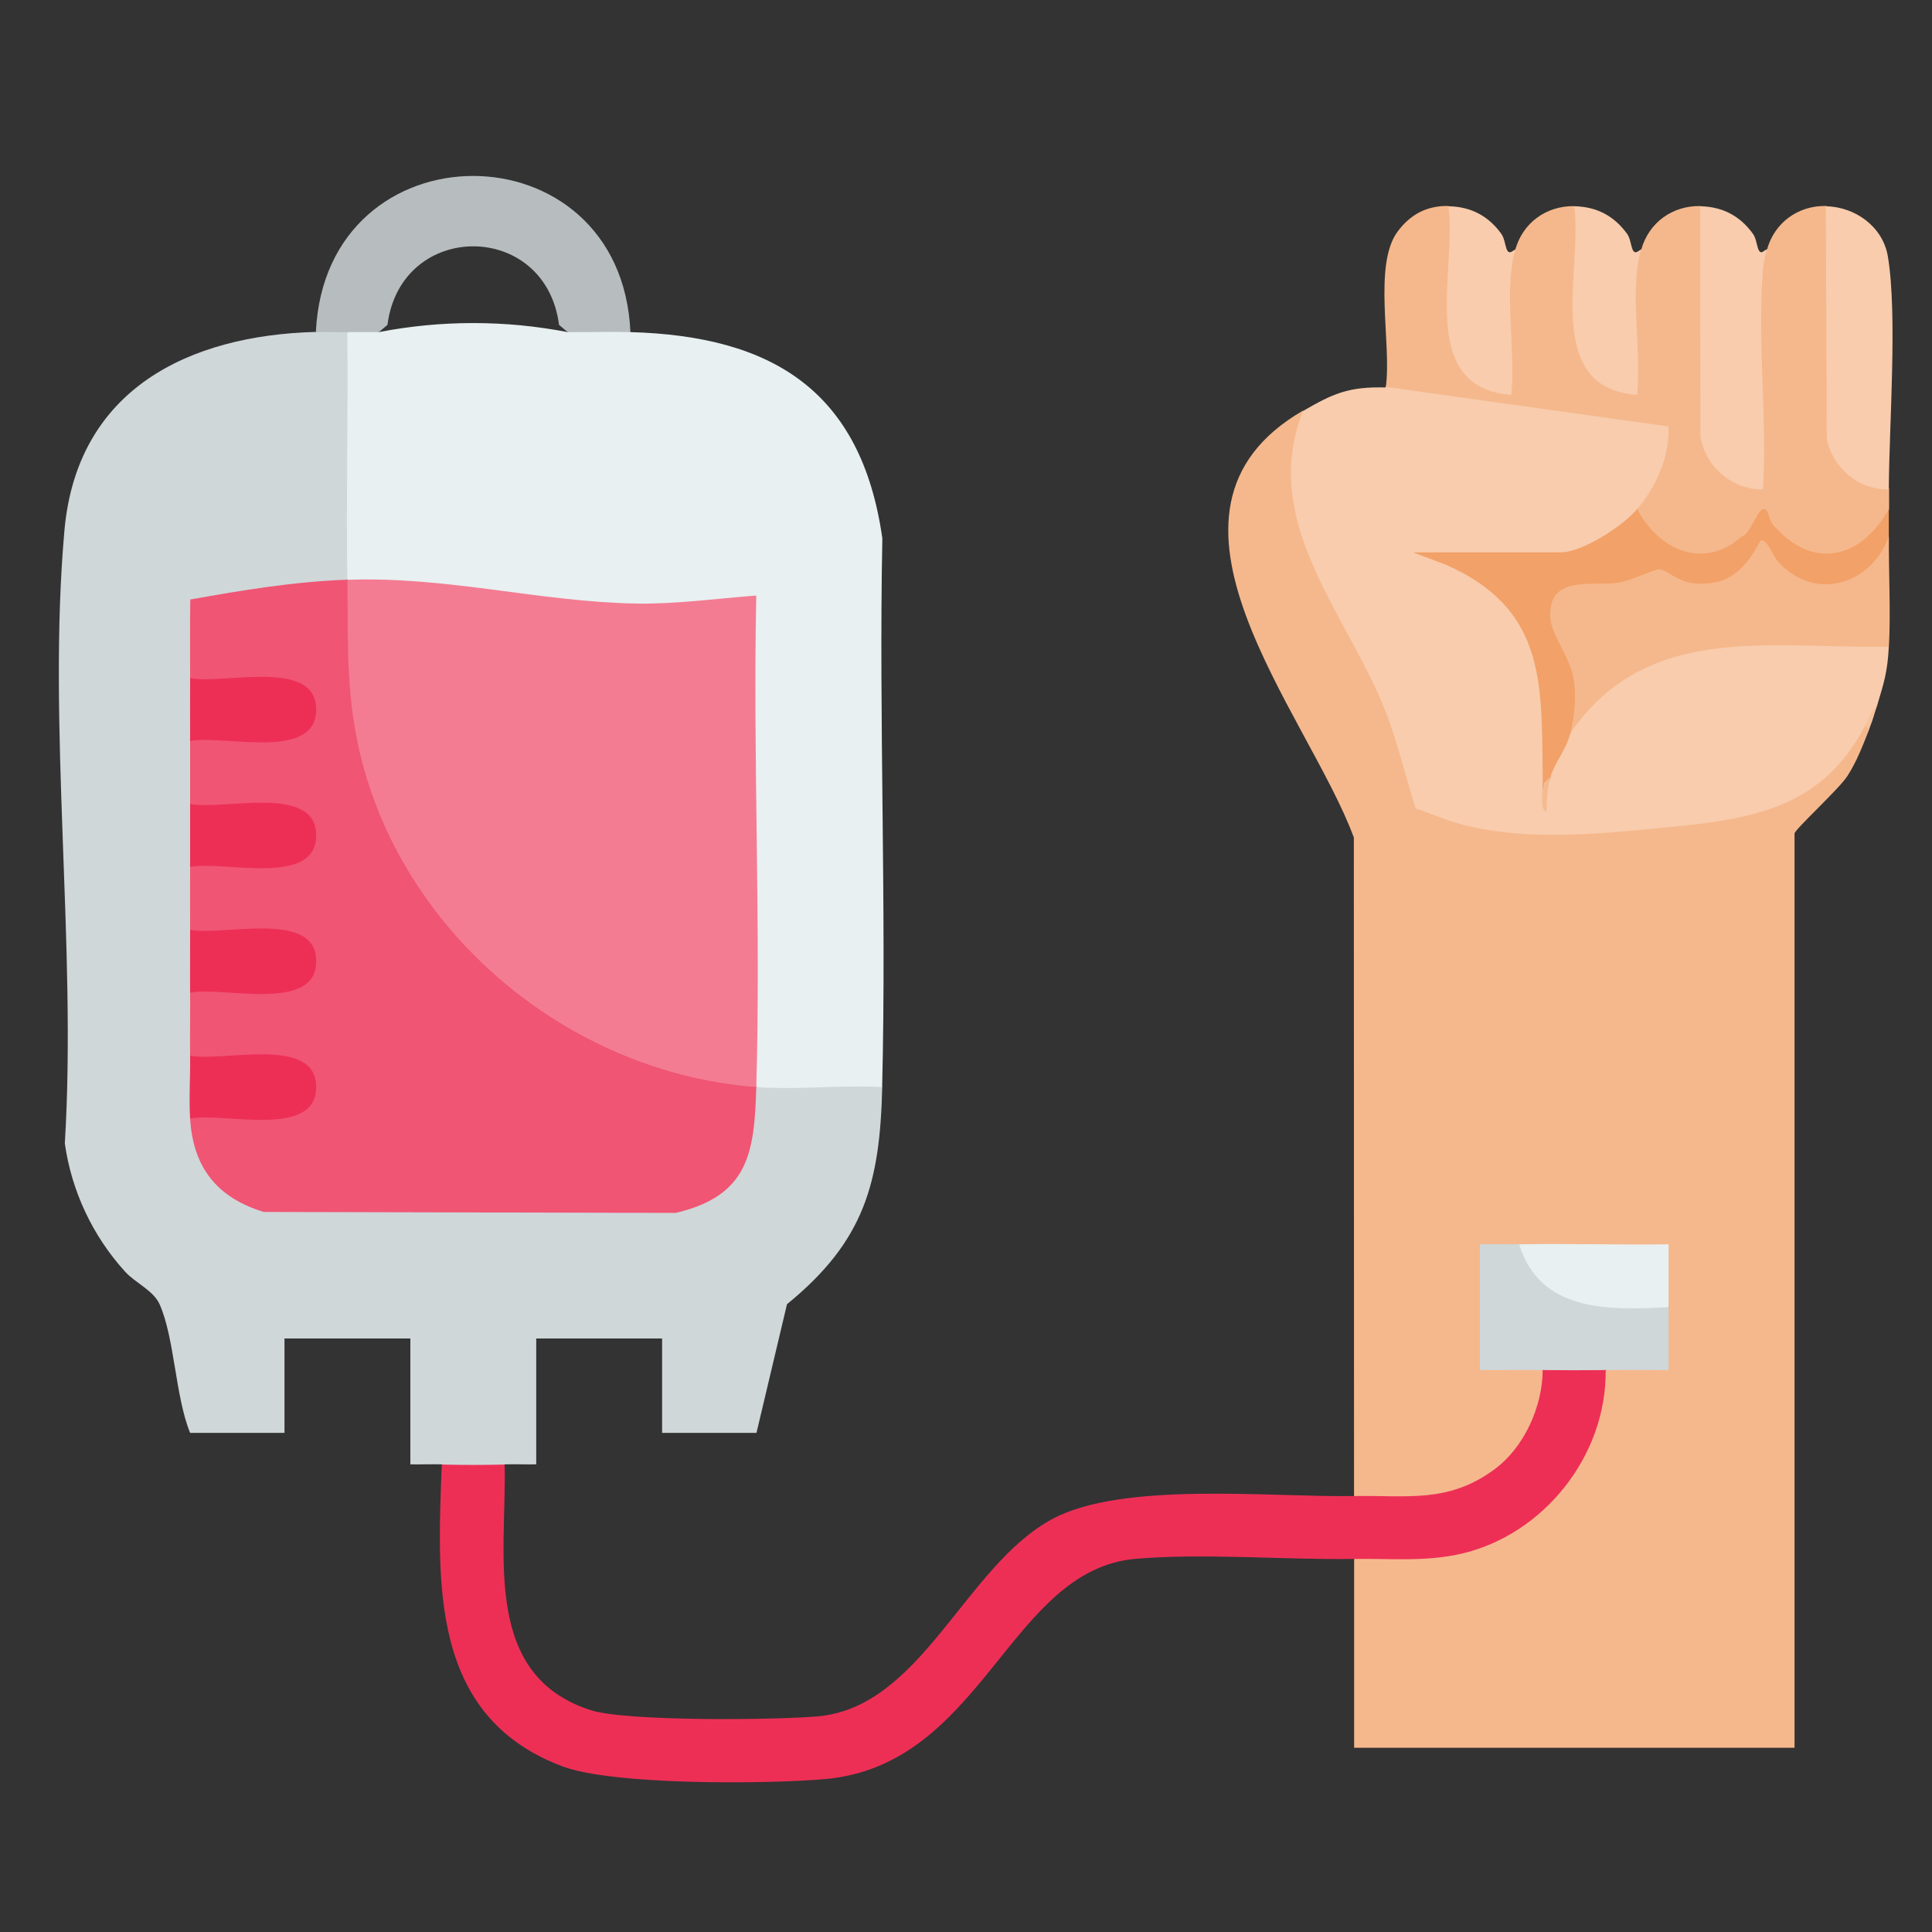 <?xml version="1.0" encoding="UTF-8"?>
<svg id="Layer_3" data-name="Layer 3" xmlns="http://www.w3.org/2000/svg" viewBox="0 0 200 200">
  <rect x="0" y="0" width="200" height="200" fill="#333333" stroke="none"/>
  <defs>
    <style>
      .cls-1 {
        fill: #e8f0f1;
      }

      .cls-2 {
        fill: #f5ba8f;
      }

      .cls-3 {
        fill: #cfd7d9;
      }

      .cls-4 {
        fill: #ed2f56;
      }

      .cls-5 {
        fill: #f7c39d;
      }

      .cls-6 {
        fill: #f5b88c;
      }

      .cls-7 {
        fill: #f37c93;
      }

      .cls-8 {
        fill: #f05574;
      }

      .cls-9 {
        fill: #f8ccad;
      }

      .cls-10 {
        fill: #b7bdbe;
      }

      .cls-11 {
        fill: #f2a168;
      }
    </style>
  </defs>
  <path class="cls-6" d="M134.88,42.52l.42,1.22c-1.84,5.36-.42,10.88,1.98,15.81,4.48,7.42,7.76,15.29,9.83,23.61,9.65,3.5,21.31,2.72,31.31.92,5.72-1.03,10.54-3.16,13.47-8.49l1.2-.5c.41-.55.54-.42.41.41-.66,1.66-1.29,3.34-2.27,4.85-.9,1.38-5.46,5.53-5.46,5.94v94.64h-45.59v-19.54l1.02-.82c12.1,1.66,23.35-5.1,24.2-17.84l.83-.88c1.91-1.02,3.97-1.05,6.01-.41-.53-2.06-.13-4.1.5-6.1-.63-2-1.02-4.04-.49-6.09-4.88.58-10.23.87-14.98-.43-1.3,1.12-2.74,1.11-4.07,0,.32.04.79.13.81.36.27,2.45.34,9.71,0,12.07l-.81.59c2.14-1.11,4.38-1.13,6.51,0,1.51,1.02.23,4.18-.45,5.7-3.43,7.67-10.79,8.64-18.3,8.13l-.79-.81-.02-68.16c-4.76-12.92-23.31-33.72-5.27-44.19Z"/>
  <path class="cls-3" d="M32.71,34.38c.91-1.17,2.33-1.15,3.26,0,1.37,8.33,1.19,17.29,0,25.64-.57.42-1.18.77-1.88.91-3.54.69-8.67,1.27-12.34,1.61-.5.05-1,.08-1.49-.05.4,2.56.57,5.3-.57,7.71,1,2.2,1.02,4.32,0,6.51.8,2.16.8,4.35,0,6.51.8,2.16.8,4.35,0,6.51.8,2.16.79,4.35,0,6.51,1.12,2.14,1.11,4.37,0,6.51,1.18,2.04,1.15,4.47,0,6.51,1.27,1.53,1.15,4.92,0,6.51l.88.78c.38,4.14,2.96,6.95,6.9,8.1l42.38.09c6.36-1.33,7.59-5.59,7.61-11.5l.84-.73,1.37-.74c1.77-.15,10.17-.37,11,.17.24.16.45.36.66.57-.24,9.97-1.85,15.97-9.86,22.5l-3.16,13.32h-9.77v-9.77h-13.03v13.03c-1.08.02-2.17-.03-3.26,0-2.03,1.22-4.48,1.22-6.51,0-1.08-.03-2.18.02-3.26,0v-13.03h-13.03v9.77h-9.77c-1.54-3.78-1.6-9.81-3.16-13.32-.63-1.41-2.53-2.22-3.56-3.36-3.35-3.67-5.56-8.35-6.25-13.29,1.25-20.46-1.84-43.26-.04-63.44,1.3-14.65,12.9-20.22,26.04-20.56Z"/>
  <path class="cls-1" d="M39.22,34.38c6.44-1.25,13.09-1.25,19.54,0,1.84-1.22,4.72-1.27,6.51,0,14.64.41,23.9,6.04,26.07,21.35-.37,18.92.44,37.89-.02,56.8-4.25-.23-8.82.32-13.03,0l-.49-2.22c-.48-16.12-.49-32.23-.02-48.31-6.17,1.84-13.18,1.37-19.68.75-6.76-1.05-13.55-1.7-20.37-1.95l-1.78-.78c-.12-8.54.09-17.1,0-25.64,1.04-1.12,2.21-1.11,3.26,0Z"/>
  <path class="cls-9" d="M143.42,40.08l.49-.75c9.58,1.37,19.18,2.74,28.81,4.13,1.39,1.02.6,3.49.11,5.02s-1.67,4.45-3.35,4.23l.19,1c-.8,1.27-6.84,5.34-8.12,3.48,0,.31-.06.78-.28.81-4.01.72-10.9-.18-14.99-.81,12.21.85,16.12,13.76,13.43,24.02-.03,1.13.24.86.81-.81-.81-1.13.7-4.21,2.04-4.48,3.22-8.48,12.98-9.64,20.93-9.91,3.38-.11,7.72-.11,11.07.15l.97.8c-.14,2.65-.51,3.72-1.22,6.11-.31.85-.72,1.53-1.22,2.04-4.58,8.75-11.96,9.71-20.97,10.58-6.85.66-14.13,1.4-20.81-.35-1.65-.43-3.15-1.13-4.76-1.65-1.17-3.67-1.96-7.3-3.46-10.89-4.09-9.75-12.64-19.01-8.21-30.25,3.1-1.8,4.71-2.54,8.55-2.44Z"/>
  <path class="cls-4" d="M166.22,141.84c.1,8.83-6.4,17.04-14.98,19.01-3.68.84-7.32.47-11.07.53-7.22.11-15.59-.62-22.61-.01-13.12,1.13-15.76,21.34-32.15,22.8-5.97.53-21.96.65-27.17-1.31-13.75-5.17-12.97-18.92-12.51-31.25,2.15.05,4.36.05,6.51,0,.22,9.25-2.4,21.84,8.96,25.44,3.67,1.16,19.02,1.01,23.42.63,10.81-.93,15.27-15.59,24.33-20.44,7.31-3.92,22.55-2.23,31.21-2.37,5.56-.09,9.76.76,14.54-2.76,3.07-2.26,4.97-6.47,5-10.27,2.19-.99,4.32-.99,6.51,0Z"/>
  <path class="cls-6" d="M149.94,21.35l.87.42c.06,3.26-.02,6.52-.22,9.78-.08,3.67.72,7.81,4.98,8.41-.09-4.5.02-9,.31-13.52l.99-.62c.79-2.78,3.22-4.53,6.11-4.48l.87.42c.06,3.26-.02,6.52-.22,9.78-.08,3.67.72,7.81,4.98,8.41-.09-4.5.02-9,.31-13.52l.99-.62c.79-2.78,3.22-4.53,6.11-4.48l.81.37.03,23.33c.35,2.35,2.46,4.63,4.91,4.64l-.18-20c-.24-2.1.21-3.39,1.34-3.87.79-2.78,3.22-4.53,6.11-4.48l.82.37.09,23.65c.59,2.43,2.59,4.28,5.12,4.46l.49.82c0,.68,0,1.36,0,2.04-1.26,6.78-9.88,7.03-13.04,1.38-2.42,4.25-7.45,5.43-11.27,2.14-.94-.81-2.7-2.4-1.74-3.51,1.98-2.37,3.32-5.38,3.22-8.52l-29.27-4.1c.62-4.35-1.35-12.61,1.22-16.08,1.34-1.8,3.05-2.69,5.29-2.65Z"/>
  <path class="cls-6" d="M195.53,66.94c-12.16.25-25.04-2.62-32.97,8.96l-.61-.97c.97-3.62-.34-6.41-1.94-9.5-1.65-5.8,3.27-5.94,7.62-5.94l4.07-1.34c3.15,1.43,6.21,2.61,8.65-.67,1.65-3.2,2.88-2.72,4.38.2,3.12,3.42,8.04,2.17,9.84-1.9l.97-.22c-.04,3.74.2,7.69,0,11.4Z"/>
  <path class="cls-10" d="M65.27,34.38c-2.16-.06-4.35.02-6.51,0l-.89-.75c-1.39-10.84-16.37-10.84-17.76,0l-.89.75c-1.08.01-2.17-.02-3.26,0s-2.17-.03-3.26,0c.99-21.59,31.61-21.52,32.56,0Z"/>
  <path class="cls-11" d="M169.48,52.7c2.22,4.21,6.84,6.35,10.8,2.86.99-.28,1.66-3.07,2.43-2.86.33.09.43,1.13.83,1.61,4.08,4.77,9.08,3.58,11.99-1.61,0,.95,0,1.9,0,2.85-1.83,4.96-7.59,6.78-11.41,2.66-.6-.65-1.18-2.43-1.81-2.26-.33.09-1.5,3.82-4.99,4.38s-4.44-1.37-5.6-1.39c-.5,0-3,1.22-4.18,1.38-2.86.39-7.24-.84-7.06,3.58.07,1.82,2.14,4.21,2.45,6.54.24,1.79.07,3.73-.37,5.46s-1.6,3.02-2.04,4.48c-.21.65-.48.92-.81.81-.17-9.99.65-18.01-10.03-22.73l-3.4-1.28h15.26c2.29,0,6.48-2.74,7.94-4.48Z"/>
  <path class="cls-9" d="M175.99,21.35c2.32.04,4.14,1,5.48,2.86.6.84.3,2.61,1.44,1.61-.22.76-.36,1.41-.42,2.22-.58,7.26.46,15.27.01,22.61-3.19.09-6.05-2.42-6.47-5.53l-.04-23.78Z"/>
  <path class="cls-9" d="M195.53,50.66c-3.13.07-5.76-2.19-6.42-5.19l-.1-24.12c3.03.06,5.9,2.1,6.42,5.19,1.01,6.02.13,17.5.1,24.12Z"/>
  <path class="cls-9" d="M149.94,21.35c2.32.04,4.14,1,5.48,2.86.6.84.3,2.61,1.44,1.61-1.23,4.33.07,10.48-.41,15.06-9.89-.74-5.6-12.9-6.51-19.54Z"/>
  <path class="cls-9" d="M162.96,21.35c2.32.04,4.14,1,5.48,2.86.6.84.3,2.61,1.44,1.61-1.23,4.33.07,10.48-.41,15.06-9.89-.74-5.6-12.9-6.51-19.54Z"/>
  <path class="cls-5" d="M193.49,75.49l-.41-.41c.37-.7.59-1.49,1.22-2.04-.3,1.01-.41,1.43-.81,2.44Z"/>
  <path class="cls-3" d="M157.26,128.81l1,.41c2.12,5.7,8.66,5.59,13.79,5.32l.68.78c0,2.17,0,4.35,0,6.51-2.17,0-4.35-.02-6.51,0s-4.35.02-6.51,0-4.35.01-6.51,0v-13.03c1.35-.02,2.72.02,4.07,0Z"/>
  <path class="cls-1" d="M157.26,128.81c5.15-.09,10.32.07,15.47,0,0,2.17,0,4.35,0,6.51-6.16.31-13.28.56-15.47-6.51Z"/>
  <path class="cls-8" d="M35.96,60.02l.83,1.3c-2.37,25.04,14.99,47.34,40.18,50.27l1.32.94c-.2,6.77-.75,11.24-8.34,13.03l-42.64-.1c-4.85-1.47-7.33-4.62-7.63-9.67-.05-.38.07-.68.39-.88l7.25.2c6.31.32,6.14-5.56-.08-5.16l-6.97.22-.59-.9c-.03-2.16.02-4.35,0-6.51-.05-.38.07-.68.39-.88l7.25.2c6.31.32,6.14-5.56-.08-5.16l-6.97.22-.59-.9c-.01-2.17,0-4.35,0-6.51-.05-.38.07-.68.39-.88l7.25.2c6.31.32,6.14-5.56-.08-5.16l-6.97.22-.59-.9c0-2.17,0-4.35,0-6.51-.05-.38.07-.68.39-.88l7.25.2c6.31.32,6.14-5.56-.08-5.16l-6.97.22-.59-.9c.01-2.7-.03-5.42.02-8.12,5.38-.96,10.78-1.86,16.26-2.05Z"/>
  <path class="cls-4" d="M19.68,76.71c0-2.17-.01-4.35,0-6.51,3.32.68,12.84-2.06,13.05,3.06.24,5.65-9.63,2.76-13.05,3.45Z"/>
  <path class="cls-4" d="M19.68,89.74c0-2.17,0-4.35,0-6.51,3.32.68,12.84-2.06,13.05,3.06.24,5.65-9.63,2.76-13.05,3.45Z"/>
  <path class="cls-4" d="M19.68,102.76c-.02-2.17.01-4.35,0-6.51,3.32.68,12.84-2.06,13.05,3.06.24,5.65-9.63,2.76-13.05,3.45Z"/>
  <path class="cls-4" d="M19.68,115.79c-.13-2.14.03-4.36,0-6.51,3.32.68,12.84-2.06,13.05,3.06.24,5.65-9.63,2.76-13.05,3.45Z"/>
  <path class="cls-7" d="M35.96,60.02c10.41-.37,19.84,2.28,29.9,2.46,4.08.07,8.36-.52,12.43-.83-.36,16.93.49,33.96,0,50.88-18.65-1.4-35.53-14.88-40.59-32.88-1.95-6.92-1.65-12.58-1.74-19.63Z"/>
  <path class="cls-2" d="M160.52,80.37c-.33,1.09-.43,2.51-.41,3.66-.77-.23-.39-2.16-.4-2.85l.81-.81Z"/>
</svg>